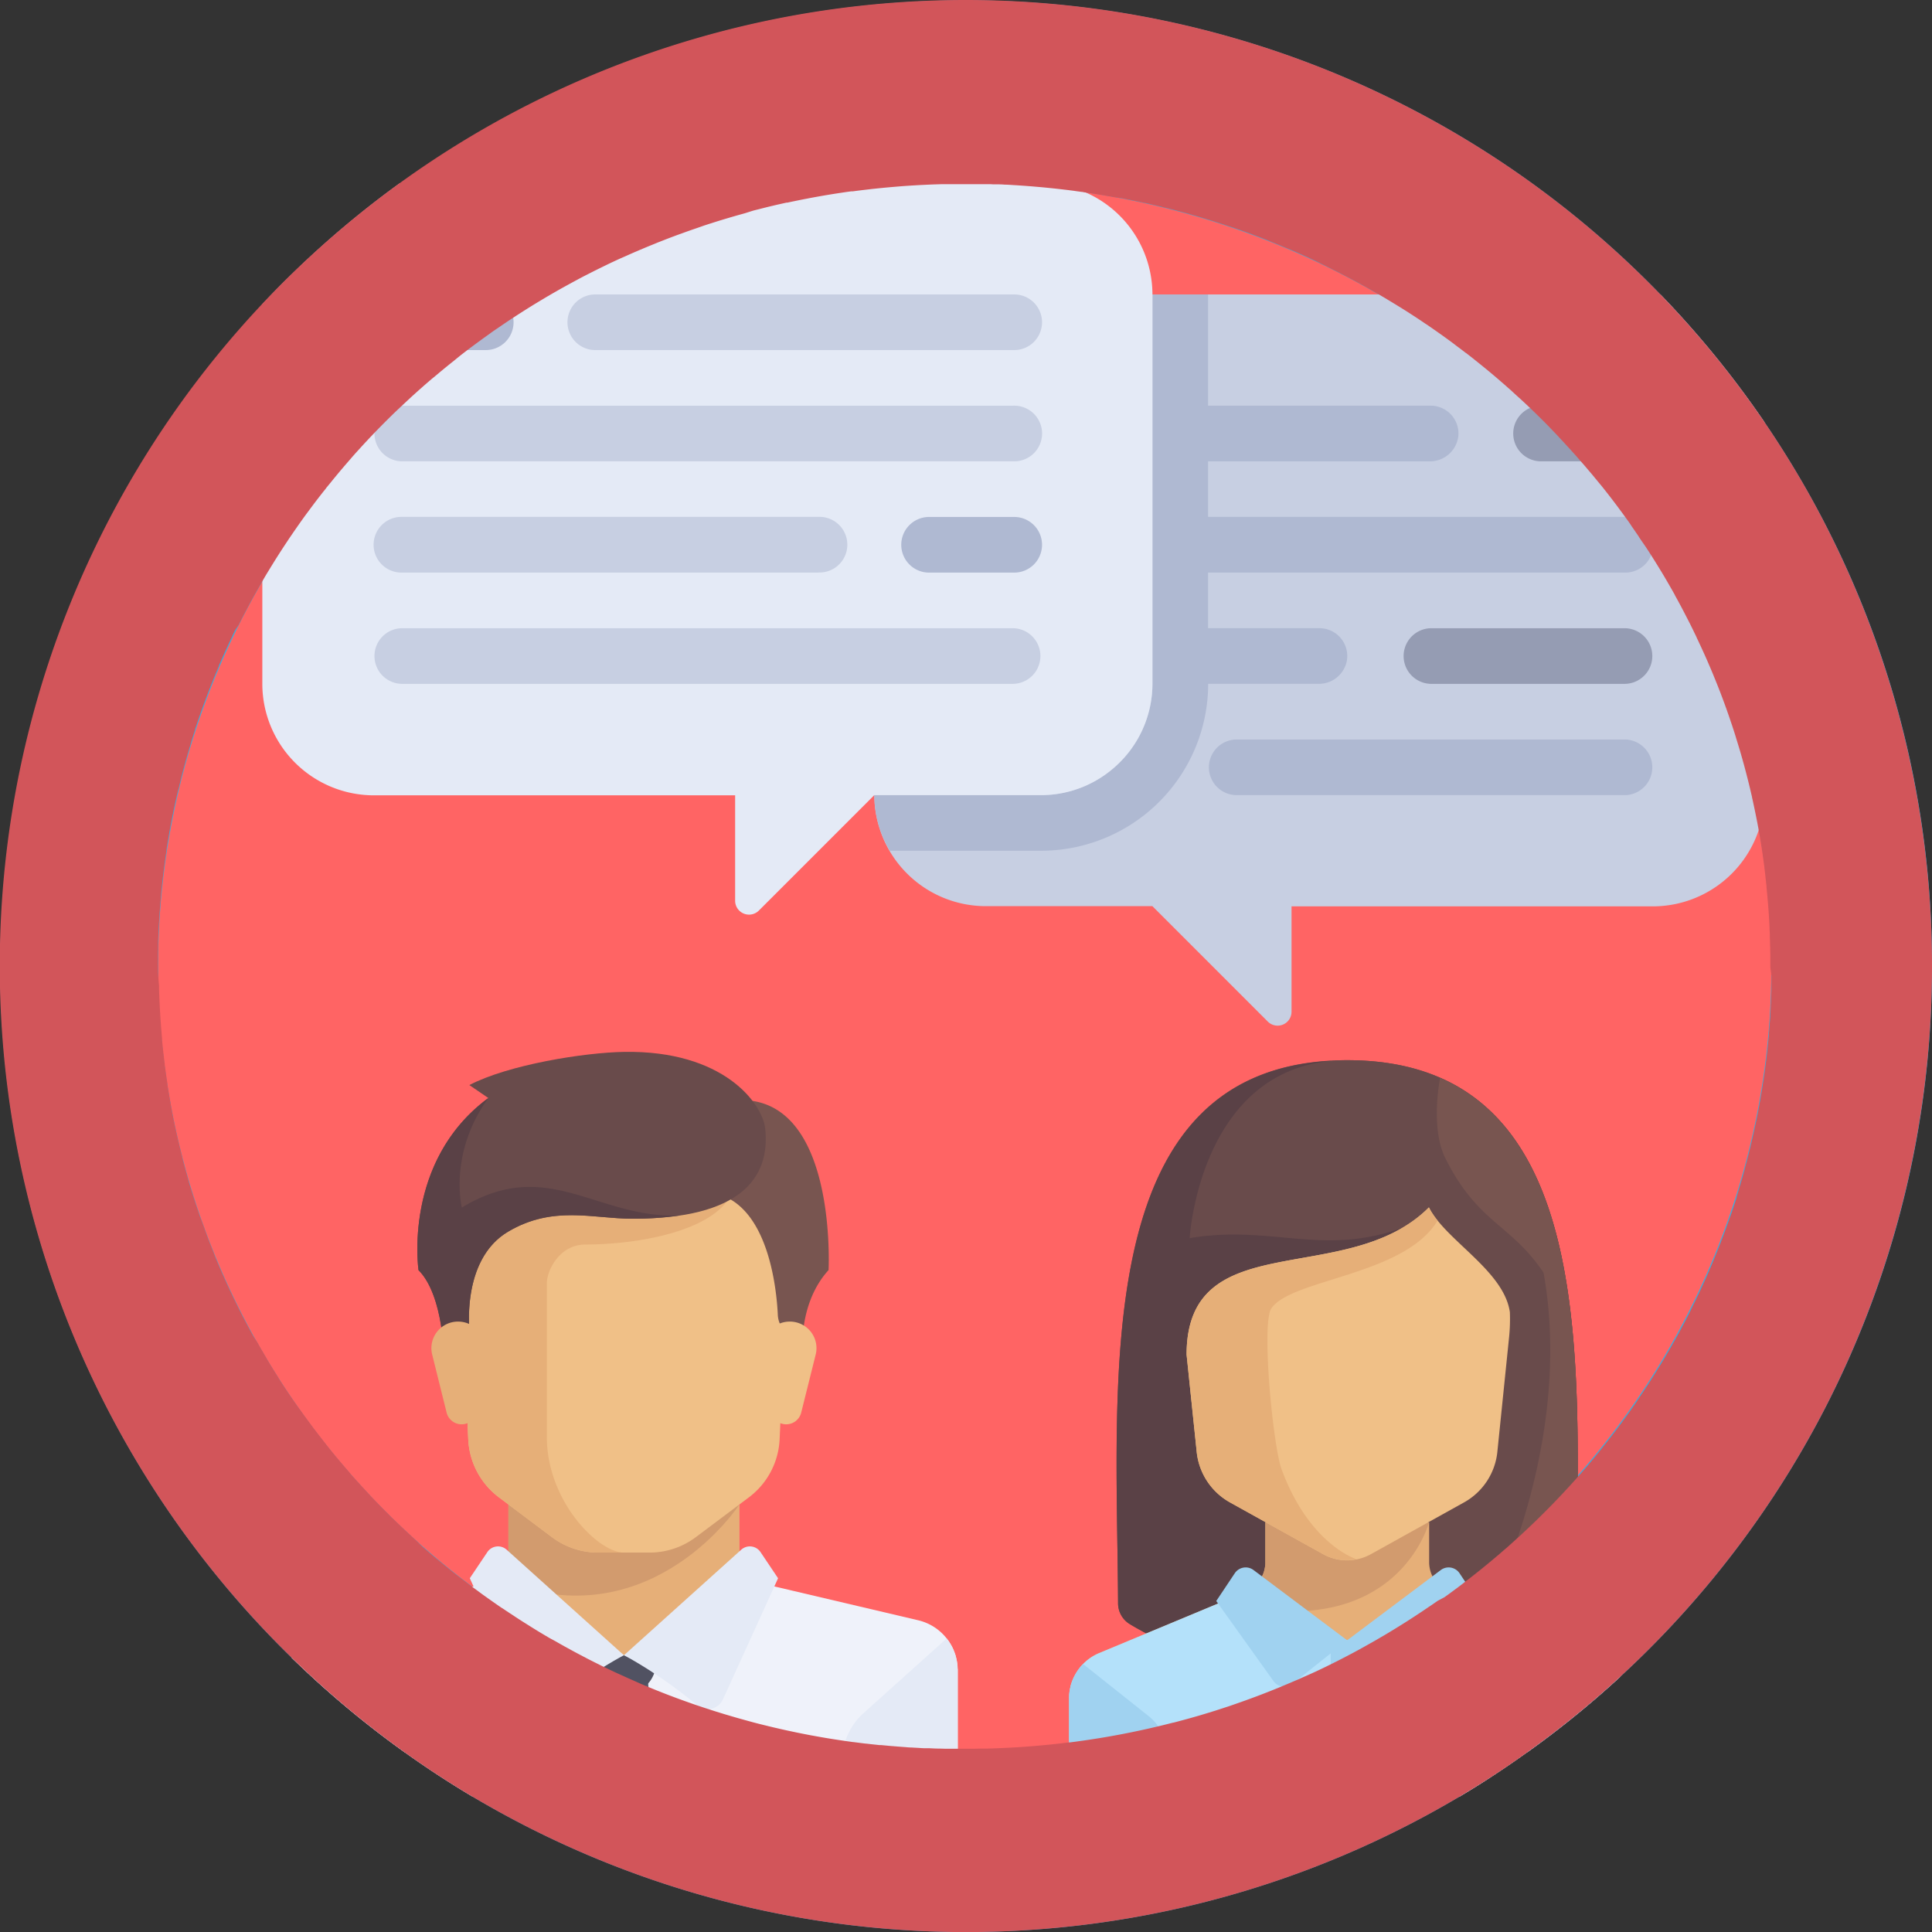 <svg id="Layer_1" data-name="Layer 1" xmlns="http://www.w3.org/2000/svg" viewBox="0 0 770 770"><rect x="0" y="0" width="770" height="770" fill="#333333" stroke="none"/><defs><style>.cls-1{fill:#3aaedf;}.cls-2{fill:#ff6464;}.cls-3{fill:#c7cfe2;}.cls-4{fill:#afb9d2;}.cls-5{fill:#959cb3;}.cls-6{fill:#e4eaf6;}.cls-7{fill:#e6af78;}.cls-8{fill:#eff2fa;}.cls-9{fill:#d29b6e;}.cls-10{fill:#f0c087;}.cls-11{fill:#5b5d6e;}.cls-12{fill:#515262;}.cls-13{fill:#785550;}.cls-14{fill:#694b4b;}.cls-15{fill:#5a4146;}.cls-16{fill:#b4e1fa;}.cls-17{fill:#a0d2f0;}.cls-18{fill:#d2555a;}</style></defs><title>chatting</title><path class="cls-1" d="M770,385a383.27,383.27,0,0,1-42.83,176.64Q720.78,574,713.5,585.88a387,387,0,0,1-67.73,82.36h0s0,0,0,0a383.34,383.34,0,0,1-37.08,30.13q-7.19,5.16-14.63,10Q588,712.29,581.73,716a385.38,385.38,0,0,1-393.47,0q-13.78-8.2-26.8-17.51c-1.63-1.16-3.24-2.33-4.85-3.52a387.32,387.32,0,0,1-40.35-34.28h0A385,385,0,1,1,703.21,168.22q9.86,14.45,18.41,29.8A383.23,383.23,0,0,1,770,385Z"/><ellipse class="cls-2" cx="384.5" cy="385.2" rx="321.5" ry="312.08"/><path class="cls-3" d="M703.21,168.22V316.89a44,44,0,0,1-2.14,13.58h0a44.54,44.54,0,0,1-42.21,30.76H514.74v42a5.54,5.54,0,0,1-9.46,3.92l-46-46H392.79a44.48,44.48,0,0,1-44.23-41.34c0-.5-.06-1-.08-1.5s0-1,0-1.5V161.69a44.45,44.45,0,0,1,44.34-44.35H658.86c1,0,2,0,3,.1A387.64,387.64,0,0,1,703.21,168.22Z"/><path class="cls-4" d="M647.4,206H481.48V183.86H569.8a11.34,11.34,0,0,0,11.44-10.35,11.09,11.09,0,0,0-11.06-11.83H481.48V117.34H459.31V272.55A44.47,44.47,0,0,1,415,316.89H348.45a43.73,43.73,0,0,0,6.2,22.17H415a66.59,66.59,0,0,0,66.52-66.52h44a11.31,11.31,0,0,0,11.31-9.44,11.09,11.09,0,0,0-11-12.73H481.48V228.21H647.78a11.09,11.09,0,0,0,11.06-11.83A11.34,11.34,0,0,0,647.4,206Z"/><path class="cls-5" d="M647.77,183.86H614.52a11.09,11.09,0,1,1,0-22.17h33.26a11.09,11.09,0,0,1,0,22.17Z"/><path class="cls-5" d="M647.77,272.55h-77.6a11.09,11.09,0,0,1,0-22.17h77.6a11.09,11.09,0,0,1,0,22.17Z"/><path class="cls-4" d="M647.77,316.9H492.57a11.09,11.09,0,0,1,0-22.17H647.77a11.09,11.09,0,0,1,0,22.17Z"/><path class="cls-6" d="M459.31,117.34V272.55A44.31,44.31,0,0,1,443.95,306a44.94,44.94,0,0,1-6,4.4A44,44,0,0,1,415,316.9H348.45l-46,46a5.54,5.54,0,0,1-9.46-3.92v-42H148.9a44.48,44.48,0,0,1-44.35-44.34V121.24A386.68,386.68,0,0,1,159.39,73H415a44,44,0,0,1,17.32,3.54,0,0,0,0,0,0,0h0A44.5,44.5,0,0,1,459.31,117.34Z"/><path class="cls-4" d="M193.24,139.52H160a11.09,11.09,0,1,1,0-22.17h33.26a11.09,11.09,0,1,1,0,22.17Z"/><path class="cls-3" d="M403.88,139.52H237.59a11.09,11.09,0,1,1,0-22.17H403.88a11.09,11.09,0,1,1,0,22.17Z"/><path class="cls-3" d="M403.88,183.86H160a11.09,11.09,0,0,1,0-22.17h243.9a11.09,11.09,0,1,1,0,22.17Z"/><path class="cls-4" d="M403.88,228.21H370.62a11.09,11.09,0,1,1,0-22.17h33.26a11.09,11.09,0,1,1,0,22.17Z"/><path class="cls-3" d="M326.28,228.21H160A11.09,11.09,0,0,1,160,206H326.28a11.09,11.09,0,1,1,0,22.17Z"/><path class="cls-3" d="M403.88,272.55H160a11.09,11.09,0,0,1,0-22.17h243.9a11.09,11.09,0,0,1,0,22.17Z"/><polygon class="cls-7" points="294.72 629.02 294.72 593.2 202.62 593.2 202.62 629.02 248.67 669.95 294.72 629.02"/><path class="cls-8" d="M381.71,665.69v40.08A10.23,10.23,0,0,1,371.47,716H188.26q-13.78-8.2-26.8-17.51c-1.63-1.16-3.24-2.33-4.85-3.52a387.32,387.32,0,0,1-40.35-34.28h0a18.43,18.43,0,0,1,.54-1.79c.18-.5.37-1,.59-1.47a.51.51,0,0,1,.06-.13,17.24,17.24,0,0,1,1.16-2.21c.21-.36.44-.71.68-1.06s.49-.68.75-1a20.39,20.39,0,0,1,11.38-7.24l56.82-13.37h0l.5-.12h0l6-1.41a10.2,10.2,0,0,0,4.66-2.52l3.23,2.06,2,1.28,3.47,2.21,40.56,25.81,33.5-19.54h0L300,629.8a9.76,9.76,0,0,0,2.65,1.07l6,1.41h0l57.34,13.49A20.36,20.36,0,0,1,377.3,653a20,20,0,0,1,1.86,2.8,12.46,12.46,0,0,1,.62,1.21l.12.27c.15.32.28.65.41,1s.23.6.34.91l.06.19c.09.28.18.56.25.85a.57.57,0,0,1,0,.12c.09.33.17.67.24,1s.12.57.17.86v0a5.42,5.42,0,0,1,.09.56,3.85,3.85,0,0,1,.06.49,3.74,3.74,0,0,1,0,.47c0,.14,0,.29,0,.44a4.6,4.6,0,0,1,0,.53C381.7,665,381.71,665.36,381.71,665.69Z"/><path class="cls-9" d="M202.62,593.2V631c58,20.9,92.1-31.41,92.1-31.41V593.2Z"/><path class="cls-10" d="M182.16,475.51l4.46,98.09a30.7,30.7,0,0,0,12.25,23.17L220,612.64a30.7,30.7,0,0,0,18.42,6.14h20.47a30.7,30.7,0,0,0,18.42-6.14l21.16-15.87a30.7,30.7,0,0,0,12.25-23.17l4.46-98.09h-133Z"/><path class="cls-7" d="M233.32,496c20.47,0,51.17-5.12,58.45-20.47H182.16l4.46,98.09a30.7,30.7,0,0,0,12.25,23.17L220,612.64a30.7,30.7,0,0,0,18.42,6.14h10.23c-10.23,0-30.7-20.47-30.7-46.05v-61.4C218,506.21,223.09,496,233.32,496Z"/><path class="cls-6" d="M344.14,682.79,377.3,653a20.44,20.44,0,0,1,4.41,12.68v40.07A10.23,10.23,0,0,1,371.47,716H335.66V701.83A25.58,25.58,0,0,1,344.14,682.79Z"/><path class="cls-6" d="M161.46,698.49c-1.63-1.16-3.24-2.33-4.85-3.52a387.32,387.32,0,0,1-40.35-34.28h0a18.43,18.43,0,0,1,.54-1.79c.18-.5.37-1,.59-1.47a.51.51,0,0,1,.06-.13,20.21,20.21,0,0,1,1.16-2.21A19.53,19.53,0,0,1,120,653l33.16,29.78A25.54,25.54,0,0,1,161.46,698.49Z"/><polygon class="cls-11" points="261.46 716 235.88 716 239.08 669.95 258.27 669.95 261.46 716"/><path class="cls-12" d="M261.46,659.71H235.88v3a12.39,12.39,0,0,0,12.39,12.39h.79a12.39,12.39,0,0,0,12.39-12.39v-3Z"/><path class="cls-6" d="M201.9,617.62l46.77,42.09s-13.1,6.61-29.26,19.94a6.57,6.57,0,0,1-10.17-2.3l-22-48.34,7-10.43A5.12,5.12,0,0,1,201.9,617.62Z"/><path class="cls-6" d="M295.44,617.62l-46.77,42.09s13.1,6.61,29.26,19.94a6.57,6.57,0,0,0,10.17-2.3l22-48.34-7-10.43A5.12,5.12,0,0,0,295.44,617.62Z"/><path class="cls-13" d="M279.69,441.62l4.8,33.9c21.9,4.38,25.05,38.74,25.51,48.56a10.1,10.1,0,0,0,1.62,5L320,542s-2.86-21.43,10.23-35.82C330.2,506.21,334.7,421.15,279.69,441.62Z"/><path class="cls-10" d="M325.1,539.84,319.32,563a6.15,6.15,0,0,1-6,4.66h0a6.15,6.15,0,0,1-6.1-5.39l-3-23.64a10.59,10.59,0,0,1,10.51-11.91h0A10.59,10.59,0,0,1,325.1,539.84Z"/><path class="cls-14" d="M187.06,432.45l7.57,5.17c-34.22,25.26-27.82,68.6-27.82,68.6C177,516.45,177,542,177,542l10.23-10.23s-3.95-29.56,15.35-40.93c17.91-10.55,33.58-5.12,49.57-5.12C295,485.75,307,469.6,305,449.93c-1.08-10.18-16.64-31.37-56.28-30.7C232.67,419.5,202.62,424.35,187.06,432.45Z"/><path class="cls-15" d="M184.07,481.27s-5.44-21.43,10.55-43.65c-34.22,25.26-27.82,68.6-27.82,68.6C177,516.45,177,542,177,542l10.23-10.23s-3.95-29.56,15.35-40.93c17.91-10.55,33.58-5.12,49.57-5.12a125.68,125.68,0,0,0,18.45-1.27C237.64,485.59,218.18,460.59,184.07,481.27Z"/><path class="cls-7" d="M172.24,539.84,178,563a6.15,6.15,0,0,0,6,4.66h0a6.15,6.15,0,0,0,6.1-5.39l3-23.64a10.59,10.59,0,0,0-10.51-11.91h0A10.59,10.59,0,0,0,172.24,539.84Z"/><path class="cls-6" d="M310.07,705.76H284.49A10.23,10.23,0,0,0,274.26,716h46.05A10.23,10.23,0,0,0,310.07,705.76Z"/><path class="cls-14" d="M536.91,422.54c-103.22,0-91.78,125.52-91.3,216.49a9.71,9.71,0,0,0,4.76,8.31c11.44,6.9,42.85,23,86.54,23s75.11-16.12,86.54-23a9.71,9.71,0,0,0,4.76-8.31C628.69,548.07,640.13,422.54,536.91,422.54Z"/><path class="cls-15" d="M530.26,422.8c-96,5.38-85.11,127.29-84.65,216.23a9.71,9.71,0,0,0,4.76,8.31c11.44,6.9,42.85,23,86.54,23L563,487.75Z"/><path class="cls-14" d="M536.91,422.54c-58.69,0-62.77,70.92-62.77,70.92C508,487.75,528.76,502,563,487.75l-26.09,182.6c43.7,0,75.11-16.12,86.54-23a9.71,9.71,0,0,0,4.76-8.31C628.69,548.07,640.13,422.54,536.91,422.54Z"/><path class="cls-13" d="M628.22,639c.4-78.16,8.84-181.77-54.26-209.4-1.1,5.72-3.09,21.68,2.09,32,13,26.09,26.09,26.09,39.13,45.65,13,71.73-24.92,147.87-37.53,158.24h0a164,164,0,0,0,45.82-18.22A9.71,9.71,0,0,0,628.22,639Z"/><path class="cls-7" d="M645.76,668.24c-.06-.13-.12-.26-.19-.39a19.55,19.55,0,0,0-9.83-9L617,651h0l-23.57-9.81-5-2.09-8.9-3.71-1.74-.73h0l-.17-.07a13.07,13.07,0,0,1-6.69-6.3,12.88,12.88,0,0,1-1.34-5.74V606.77H504.31v15.76c0,.33,0,.66,0,1v0c0,.31-.06.62-.11.93a14.48,14.48,0,0,1-.42,1.87c-.09.31-.2.61-.31.9s-.29.7-.46,1a5.12,5.12,0,0,1-.27.52l-.29.5a10,10,0,0,1-.64,1c-.17.23-.35.46-.54.68a6,6,0,0,1-.59.65c-.13.14-.26.28-.4.41a5.34,5.34,0,0,1-.44.39c-.13.12-.27.23-.4.33a4.3,4.3,0,0,1-.49.38,2,2,0,0,1-.26.18,1.45,1.45,0,0,1-.26.17l-.5.32c-.23.14-.47.27-.72.4s-.59.29-.89.41l-1.93.8-7.15,3h0l-1.74.73L456.88,651h0l-18.78,7.82a19.24,19.24,0,0,0-8.79,7.33c-.26.39-.5.79-.73,1.2l-.26.48-.39.76c-.1.22-.2.44-.29.66a3.05,3.05,0,0,0-.13.32,16.49,16.49,0,0,0-.9,2.76l0,.1a0,0,0,0,1,0,0c0,.11,0,.23-.07.35a2,2,0,0,0-.05.24c-.07.3-.12.61-.17.91a16.81,16.81,0,0,0-.18,1.74c0,.11,0,.22,0,.33,0,.28,0,.56,0,.85V703a13,13,0,0,0,13.05,13H581.73Q588,712.3,594,708.36q7.44-4.82,14.63-10a383.35,383.35,0,0,0,37.08-30.13Z"/><path class="cls-16" d="M645.76,668.24h0c-.06-.13-.13-.26-.2-.39a19.55,19.55,0,0,0-9.83-9L617,651h0l-23.57-9.81-5-2.09-8.9-3.71-7,3h0l-33.06,14.27-2.53,1.09L509.8,642h0l-15.42-6.66-7.15,3h0l-1.74.73L456.88,651h0l-18.78,7.82a19.24,19.24,0,0,0-8.79,7.33c-.26.39-.5.79-.73,1.2l-.26.48-.39.76c-.1.22-.2.44-.29.66a3.05,3.05,0,0,0-.13.32,16.49,16.49,0,0,0-.9,2.76l0,.1a0,0,0,0,1,0,0c0,.11,0,.23-.07.35a2,2,0,0,0-.05.24c-.07.3-.12.61-.17.91a16.81,16.81,0,0,0-.18,1.74c0,.11,0,.22,0,.33,0,.28,0,.56,0,.85V703a13,13,0,0,0,13.05,13H581.73Q588,712.3,594,708.36q7.44-4.82,14.63-10a383.35,383.35,0,0,0,37.08-30.13Z"/><path class="cls-9" d="M569.52,606.77H504.31v15.76a13,13,0,0,1-8,12l-9.09,3.79C556.74,656.09,569.52,606.77,569.52,606.77Z"/><path class="cls-17" d="M457.84,684l-26.18-20.82a19.52,19.52,0,0,0-5.61,13.65V703a13,13,0,0,0,13,13h26.09V699.32A19.57,19.57,0,0,0,457.84,684Z"/><path class="cls-17" d="M642.25,663.3a19.72,19.72,0,0,1,3.5,5,383.34,383.34,0,0,1-37.08,30.13A19.54,19.54,0,0,1,616,684Z"/><path class="cls-17" d="M537.89,703h-2a5.54,5.54,0,0,1-5.54-5.54V653.75h13v43.66A5.54,5.54,0,0,1,537.89,703Z"/><path class="cls-17" d="M536.91,653.74l-37.32-28a5.22,5.22,0,0,0-7.47,1.28l-7.38,11.06,22.88,32a5.22,5.22,0,0,0,7.5,1Z"/><path class="cls-17" d="M536.91,653.74l37.32-28a5.22,5.22,0,0,1,7.47,1.28l7.38,11.06-22.88,32a5.22,5.22,0,0,1-7.5,1Z"/><path class="cls-10" d="M569.52,481.23c-32.61,32.61-96.6,6.52-96.6,58.69l4,38.43a26.09,26.09,0,0,0,13.31,20.44l37.13,20.63a19.56,19.56,0,0,0,19,0l37.13-20.63a26.09,26.09,0,0,0,13.31-20.44l4.67-45.64a72,72,0,0,0,.29-9.76C599.38,506.35,576,494.27,569.52,481.23Z"/><path class="cls-7" d="M472.92,539.92l4,38.43a26.09,26.09,0,0,0,13.31,20.44l37.13,20.63a19.48,19.48,0,0,0,13.28,2h0s-18.72-5.67-29.86-35.83c-3.41-9.24-8.15-58.15-4.08-64.13,8.06-11.82,53-13,66.26-35q-1-1.22-1.81-2.45l-.14-.2a25.16,25.16,0,0,1-1.54-2.61C536.91,513.84,472.92,487.75,472.92,539.92Z"/><path class="cls-17" d="M594,708.36Q588,712.29,581.73,716H556.48v-2A11.08,11.08,0,0,1,567.56,703h17A11.09,11.09,0,0,1,594,708.36Z"/><path class="cls-18" d="M721.62,198q-8.54-15.34-18.41-29.8A385.33,385.33,0,0,0,385,0,384.93,384.93,0,0,0,116.26,660.68h0A387.32,387.32,0,0,0,156.61,695c1.61,1.19,3.22,2.36,4.85,3.52q13,9.3,26.8,17.51a385.38,385.38,0,0,0,393.47,0q6.24-3.7,12.31-7.64,7.44-4.82,14.63-10a383.34,383.34,0,0,0,37.08-30.13s0,0,0,0h0a387,387,0,0,0,67.73-82.36q7.26-11.84,13.67-24.24A385.59,385.59,0,0,0,721.62,198ZM706,389.23c0,.84,0,1.67,0,2.51,0,.14,0,.28,0,.42v.1c0,.61,0,1.2,0,1.81,0,1.06-.06,2.12-.11,3.19-.05,1.28-.1,2.55-.17,3.83,0,.1,0,.21,0,.32-.05,1.08-.12,2.15-.19,3.23,0,.38,0,.75-.07,1.14h0s0,.11,0,.16c-.07,1.09-.15,2.17-.24,3.26s-.16,2-.25,3l0,.36c0,.51-.09,1-.14,1.51q-.14,1.53-.3,3.06c-.12,1.15-.24,2.29-.38,3.44l-.06.49c-.13,1.17-.28,2.35-.43,3.52,0,.19-.05.39-.08.59-.16,1.23-.33,2.47-.51,3.7-.13.91-.26,1.82-.41,2.73l-.27,1.74q-.24,1.54-.51,3.09-.6,3.55-1.29,7.08c-.11.6-.23,1.19-.35,1.79l-.45,2.17c-.16.76-.32,1.52-.49,2.28-.13.6-.25,1.2-.39,1.79s-.27,1.2-.41,1.79c-.06.28-.12.56-.19.84-.27,1.19-.55,2.38-.85,3.57-.11.45-.21.9-.33,1.35s-.22.89-.34,1.34a1.21,1.21,0,0,1-.05.18q-.23.93-.48,1.86c-.06.21-.11.43-.17.64-.16.61-.32,1.22-.49,1.83-.07.27-.15.55-.22.83a.93.93,0,0,1,0,.13c-.25.91-.5,1.81-.76,2.72-.35,1.24-.71,2.48-1.09,3.72-.06.22-.12.43-.19.64-.34,1.13-.68,2.26-1,3.38l-.08.26-.06.19,0,.1-.07.22a.49.49,0,0,1,0,.11c-.23.76-.48,1.52-.73,2.27-.63,2-1.29,3.9-2,5.84-.42,1.19-.85,2.39-1.28,3.58s-.88,2.4-1.33,3.59-.79,2.1-1.2,3.14q-.78,2-1.59,4c-.33.83-.67,1.66-1,2.48l-.72,1.72-.72,1.68c-.42,1-.86,2-1.3,3q-.22.54-.48,1.08-.91,2-1.86,4.08c-.36.78-.72,1.57-1.11,2.35,0,0,0,0,0,0l-.12.25c-.11.24-.22.47-.34.71-.21.44-.42.87-.62,1.3-.41.84-.82,1.67-1.24,2.51l-1,2.08-.87,1.7s-.05.11-.08.16c-.44.86-.89,1.71-1.34,2.57q-1.81,3.44-3.72,6.84c-.59,1-1.18,2.1-1.79,3.14q-1.89,3.29-3.87,6.53c-.62,1-1.25,2-1.89,3.07-.52.84-1.05,1.67-1.58,2.5s-1.07,1.66-1.61,2.49l-1.17,1.79c-.58.87-1.16,1.74-1.75,2.61l-2,3c-.56.81-1.13,1.62-1.7,2.42q-3.48,4.93-7.16,9.72l-.43.56q-1.33,1.74-2.7,3.45-1.58,2-3.2,4c-.63.78-1.27,1.56-1.92,2.33-.37.45-.74.9-1.12,1.34-.82,1-1.64,1.93-2.47,2.88l-1.92,2.19h0l-1,1.15c-.9,1-1.81,2-2.71,3l-.28.3c-.49.53-1,1.07-1.48,1.6l-1.49,1.59-1.51,1.59c-.5.53-1,1.05-1.51,1.57-.12.14-.26.27-.39.41l-2.28,2.32-1,1-1.33,1.32c-.44.44-.88.88-1.33,1.31l-.65.64q-2.73,2.64-5.52,5.23l-.72.66-.48.44-.24.22-.26.23c-.69.65-1.4,1.28-2.11,1.91-1.09,1-2.18,2-3.29,2.91l-.11.1-.33.28-1.51,1.31-1.52,1.29q-1.71,1.45-3.45,2.88c-1.09.9-2.19,1.79-3.29,2.68l-.19.15-3.53,2.78-1.53,1.17q-1,.8-2,1.56c-1.14.87-2.29,1.72-3.45,2.57l-.16.12-.13.09-.25.19h0c-.64.48-1.29.94-1.93,1.4l-.57.41L573,638l-.5.35h0a0,0,0,0,0,0,0c-1,.69-1.95,1.37-2.94,2l-.86.59-.15.1c-1.09.75-2.19,1.48-3.3,2.21-.87.58-1.75,1.15-2.63,1.72s-1.76,1.14-2.65,1.7-1.77,1.11-2.66,1.66c-1.82,1.14-3.66,2.25-5.51,3.35l-2.59,1.51c-.91.54-1.82,1.06-2.74,1.57l-2.8,1.57-.23.13-1.8,1-.78.42c-.78.43-1.57.85-2.36,1.27l-.48.25-2.85,1.49-2.6,1.33-2.18,1.09-.43.21c-1.72.86-3.46,1.69-5.2,2.51l-2.2,1-.17.08-.62.28-2.27,1-.63.28-.28.13c-.29.12-.57.25-.86.39h0l-.37.16-.23.1h0l-2.36,1-2.36,1c-.48.21-1,.41-1.45.6h0a1.58,1.58,0,0,1-.27.12l-.28.12-1.56.64,0,0-2.74,1.1-2.71,1.06c-.95.37-1.89.73-2.84,1.08s-1.67.63-2.51.93c-2.33.86-4.67,1.68-7,2.48q-1.14.41-2.31.78l-.28.09-2.08.68-.79.26-.4.12q-.75.26-1.5.48l-1.9.59-2.95.89q-1.48.45-3,.87c-1,.29-2,.57-3,.84l-3,.81c-.72.2-1.44.38-2.16.57l-.16,0-.5.13-.69.17c-.87.23-1.73.44-2.6.65q-.3.09-.6.15c-.46.11-.91.23-1.37.33l-1.38.33q-3.18.75-6.37,1.43l-3.21.67-2.62.52c-.36.08-.72.15-1.09.21-.91.18-1.81.35-2.72.51l-3.24.58c-1.08.18-2.16.37-3.25.54l-2.37.37-.37.06-1.64.25-2,.29-.8.11-2,.28-2.26.29-.33,0-.66.09-4,.46c-1.12.13-2.25.25-3.38.36l-2,.19-2.78.25c-1.23.11-2.47.21-3.7.3q-4.47.35-9,.55l-3.71.16-3.43.11-1.51,0q-1.66,0-3.33.06c-1.39,0-2.77,0-4.16,0l-2.79,0h-.51l-2.37,0-2.09,0h-.07l-2-.06h-.4c-1.26,0-2.53-.08-3.79-.14H370c-.33,0-.64,0-1,0l-.28,0c-.92,0-1.83-.08-2.74-.14l-1.51-.08-1.29-.08h-.24c-.71,0-1.41-.09-2.11-.15l-1-.07q-2.09-.15-4.14-.33h-.08c-.67-.05-1.33-.11-2-.18l-2.47-.23-.31,0-.38,0-1-.11c-1.36-.14-2.73-.29-4.09-.46h-.2c-1.14-.13-2.26-.27-3.4-.42l-.49-.06-1.07-.14-.16,0-3.14-.44-.32-.05-2.35-.35-2.35-.36q-2.34-.37-4.68-.78l-2.07-.37-2.15-.39-2.17-.42-2.65-.53-.93-.19-.28-.06-2.46-.52-.62-.13-1.31-.29c-.9-.2-1.8-.4-2.7-.62-.45-.09-.89-.2-1.33-.3l-.54-.13-3.67-.89c-1.38-.34-2.75-.69-4.12-1.05l-3.63-1-.27-.08c-.9-.24-1.8-.49-2.69-.75l-1.65-.48-3.09-.91-3.76-1.16-1.81-.58-.38-.13-.61-.22h-.07l-.88-.28-.25-.08c-1-.33-2-.67-3-1h0l-.44-.15c-1.24-.42-2.47-.85-3.7-1.29s-2.46-.88-3.69-1.33l-3.54-1.33-.26-.1c-1.17-.45-2.33-.9-3.5-1.37-.89-.35-1.77-.7-2.66-1.07l-1.83-.75,0,0-1.12-.46-1.25-.53-.77-.33-.17-.07-2.22-1-.16-.07-.55-.24h0l-2.14-.95h0l-.5-.23-4-1.81-1.11-.52,0,0h0l-2.8-1.33-1-.48c-.69-.33-1.37-.67-2-1l-1.34-.66-1.35-.68-1.12-.57-.59-.3-2.92-1.53c-1.14-.6-2.27-1.2-3.4-1.82l-3.12-1.71-.26-.15q-1.36-.75-2.7-1.53l-.51-.29L219,652.83l-.36-.21-1.57-.93c-.84-.49-1.67-1-2.51-1.5l-.11-.07c-1-.61-2-1.23-3-1.86l-1.59-1c-1.39-.86-2.76-1.74-4.13-2.64-.74-.48-1.48-1-2.22-1.46-1-.65-2-1.33-3-2h0c-.13-.08-.25-.17-.37-.26l-.08,0-.46-.32c-.88-.59-1.74-1.2-2.6-1.8s-1.95-1.36-2.92-2.06l-.43-.31q-1.44-1-2.85-2.07l-1.69-1.24a0,0,0,0,1,0,0l-.85-.64h0l-.38-.29-.25-.19c-.82-.61-1.63-1.23-2.44-1.85l-.16-.12-.66-.51c-.45-.34-.89-.69-1.32-1l-1.32-1c-.9-.71-1.81-1.43-2.7-2.15l-.66-.54c-.79-.64-1.59-1.29-2.37-1.94l-.17-.14s0,0,0,0c-.82-.68-1.64-1.36-2.45-2l-.41-.34-.14-.12-2.15-1.85c-.78-.67-1.55-1.34-2.31-2L165.91,614l-.72-.66-2-1.86c-.78-.71-1.55-1.43-2.31-2.15l-1.63-1.54-2.44-2.35c-.54-.52-1.07-1-1.6-1.58s-1.18-1.16-1.77-1.76h0l-1.62-1.64c-.8-.81-1.59-1.62-2.38-2.45l-1.1-1.15q-2-2.14-4-4.33c-.67-.72-1.33-1.46-2-2.19s-1.32-1.47-2-2.21q-.44-.48-.84-1l-.84-1c-1.39-1.6-2.76-3.2-4.11-4.83q-.87-1-1.71-2.07a2.07,2.07,0,0,1-.14-.17c-.37-.43-.73-.88-1.08-1.32-.8-1-1.59-2-2.37-3s-1.56-2-2.33-3-1.49-1.93-2.22-2.91l-1.89-2.54c-.56-.76-1.11-1.52-1.66-2.29-.16-.22-.32-.43-.47-.65-.66-.91-1.31-1.82-2-2.74l-1.73-2.49-1.39-2c-.57-.85-1.15-1.7-1.71-2.56s-1.07-1.62-1.6-2.44l0,0-.26-.4-.88-1.37-.13-.21s0,0,0,0l0-.07c-.58-.91-1.15-1.82-1.72-2.73s-1.16-1.87-1.73-2.81c-.42-.69-.84-1.38-1.25-2.07l-.06-.1,0-.07c-.39-.64-.77-1.28-1.14-1.93s-.87-1.47-1.29-2.21-.92-1.61-1.38-2.41L101,532.58c-.44-.79-.87-1.58-1.3-2.37-.57-1.06-1.14-2.12-1.7-3.18q-1.67-3.15-3.24-6.34c-.54-1.09-1.07-2.17-1.6-3.27-.37-.77-.74-1.53-1.1-2.31-.11-.22-.21-.45-.32-.67-.57-1.21-1.12-2.42-1.68-3.63l-1.47-3.3c-.44-1-.88-2-1.3-3-.31-.71-.61-1.43-.91-2.15,0-.06,0-.11-.07-.17-.35-.84-.7-1.68-1-2.52l0-.08c-.43-1-.85-2.1-1.26-3.16l-.3-.75c-.41-1-.82-2.11-1.21-3.17s-.71-1.86-1-2.8l-.13-.37c0-.1-.08-.19-.11-.29s-.08-.19-.11-.29c-.33-.89-.64-1.79-1-2.69L79.78,485c-.18-.53-.37-1.06-.54-1.59-.05-.14-.1-.27-.14-.41-.25-.71-.49-1.43-.72-2.15-.13-.38-.26-.76-.38-1.14-.29-.86-.56-1.72-.84-2.59l-.18-.58c-.07-.21-.13-.42-.2-.63L76,473.43c-.21-.68-.41-1.36-.62-2L75,469.93c-.34-1.18-.67-2.35-1-3.53,0-.06,0-.12-.05-.18-.28-1-.55-2-.82-3l-.51-2c0-.06,0-.13,0-.19-.3-1.17-.6-2.34-.88-3.52s-.62-2.53-.9-3.8c-.09-.38-.18-.75-.26-1.13-.16-.67-.3-1.34-.45-2s-.29-1.35-.44-2c-.19-.9-.38-1.8-.56-2.71s-.37-1.84-.55-2.75l0-.17c-.05-.27-.1-.55-.16-.82l-.48-2.61s0-.08,0-.12c-.15-.81-.29-1.63-.43-2.45s-.34-2-.49-2.93l-.3-1.83c0-.11,0-.23,0-.34s0-.23-.05-.34v0c-.12-.76-.23-1.52-.34-2.28-.15-1-.28-2-.41-3-.09-.63-.18-1.25-.26-1.89l0-.25q-.18-1.36-.33-2.73c-.2-1.6-.38-3.21-.54-4.82l-.21-2.12,0-.3,0-.29c-.06-.65-.12-1.32-.17-2-.09-.93-.16-1.86-.23-2.79s-.13-1.72-.19-2.59-.1-1.46-.15-2.2a2.43,2.43,0,0,1,0-.27c-.07-1.1-.14-2.21-.19-3.32s-.11-2.28-.15-3.42-.08-2-.11-3.05c0-.46,0-.91,0-1.37Q63,389,63,385.2c0-1.35,0-2.69,0-4,0-1,0-2.06.05-3.09,0-.23,0-.47,0-.71l0-1c0-.31,0-.63,0-1,0-.77.05-1.55.08-2.33.05-1.33.11-2.67.18-4,.06-1.11.12-2.21.19-3.31l.09-1.39c.07-1.09.15-2.17.24-3.25s.16-2,.25-3c0-.47.08-.94.13-1.41l0-.32c.09-1,.18-1.94.29-2.91l.06-.59q.33-3.12.73-6.23c.09-.72.18-1.44.28-2.16.13-1,.27-2,.41-3s.25-1.7.38-2.55l0-.2s0-.08,0-.12c.08-.55.17-1.1.26-1.65.18-1.15.37-2.29.57-3.43l.06-.37c.16-1,.34-2,.52-2.94q.73-4.05,1.58-8.06c.27-1.25.54-2.49.82-3.73s.63-2.76,1-4.14.65-2.67,1-4l0-.11c.2-.8.41-1.6.62-2.39l.2-.77c.17-.65.35-1.29.52-1.93.08-.26.15-.52.22-.78.21-.77.42-1.54.64-2.31.33-1.15.66-2.3,1-3.44s.69-2.29,1-3.43c.09-.28.17-.55.26-.81l.54-1.72c.19-.58.37-1.15.56-1.72a.73.73,0,0,1,0-.14l0-.09c.11-.36.23-.71.35-1,.27-.84.55-1.69.84-2.52l.06-.17c.21-.63.42-1.25.64-1.87.42-1.21.85-2.42,1.29-3.62.26-.72.52-1.43.79-2.14.34-.94.7-1.88,1.06-2.82.1-.26.19-.51.3-.77.4-1.06.82-2.13,1.24-3.18l.69-1.71q.88-2.18,1.79-4.33l.27-.63c.07-.15.13-.31.2-.46l0-.07,0-.1c.21-.48.41-1,.63-1.45s.42-1,.64-1.45c.5-1.15,1-2.31,1.55-3.45.08-.19.17-.39.26-.58s.27-.59.41-.88.35-.76.53-1.14l.11-.23c.28-.61.56-1.21.85-1.81l.2-.41c.07-.16.14-.31.22-.47a.35.35,0,0,0,0-.09l1.06-2.17L95.17,249c.37-.74.73-1.48,1.11-2.21s.75-1.46,1.13-2.19q1.14-2.17,2.31-4.35c.39-.72.78-1.44,1.18-2.16l1.2-2.15c.4-.72.81-1.43,1.22-2.14.2-.36.4-.71.61-1.06s.41-.72.62-1.07q1.14-2,2.31-3.9a.75.75,0,0,0,.07-.12l.05-.08,1.14-1.87,1.2-1.94q2.44-3.91,5-7.75l0,0c.47-.71.94-1.42,1.42-2.12l.88-1.29.11-.16c.08-.13.16-.24.25-.36q.77-1.12,1.56-2.25c.08-.13.17-.25.26-.38l.29-.41c1.06-1.49,2.12-3,3.2-4.45l1.34-1.8,1.34-1.8c.93-1.23,1.86-2.45,2.81-3.66l1.08-1.38,1-1.23,0,0,0-.05,0,0,.26-.33.82-1c.84-1,1.68-2.07,2.53-3.1s1.88-2.27,2.84-3.4c.67-.78,1.33-1.56,2-2.33s1.35-1.55,2-2.32l1.44-1.63,2-2.19c.69-.77,1.4-1.53,2.1-2.29.85-.91,1.7-1.81,2.56-2.71l.35-.37q2.73-2.85,5.54-5.64l.55-.55.37-.37,1.8-1.76c1-.95,2-1.89,3-2.83l2.13-2,.85-.78.21-.19c.58-.56,1.17-1.09,1.76-1.62q1.62-1.47,3.27-2.92c.82-.73,1.64-1.45,2.47-2.16s1.59-1.38,2.4-2c.6-.52,1.2-1,1.82-1.53l.4-.34q2.78-2.31,5.61-4.56l1.22-1q.61-.49,1.23-1c.9-.71,1.82-1.41,2.73-2.11l0,0c.94-.71,1.87-1.41,2.82-2.11l.66-.49c.41-.31.82-.62,1.24-.91l.29-.21c.64-.48,1.28-.94,1.92-1.4s1.28-.92,1.93-1.38l.16-.12c1.34-1,2.7-1.89,4.06-2.82l.77-.53c1.36-.93,2.74-1.85,4.12-2.76l2.42-1.58,2.43-1.55c1.8-1.14,3.62-2.27,5.44-3.37l2.78-1.67q2.08-1.23,4.18-2.43c1.26-.72,2.53-1.44,3.8-2.14l1.05-.58.35-.19,0,0,2.4-1.31h0l.24-.13.28-.15.46-.24q2-1.09,4.11-2.16l2.44-1.24.23-.12,0,0,2.49-1.23,2.62-1.28c1.75-.85,3.52-1.67,5.29-2.48l2.29-1c1.4-.63,2.8-1.25,4.21-1.85l.42-.18q2.12-.91,4.26-1.8l3-1.22c.66-.28,1.33-.54,2-.8,1.82-.72,3.65-1.43,5.49-2.11.91-.35,1.83-.68,2.74-1,2.1-.77,4.2-1.51,6.32-2.23l2.85-1c.89-.29,1.79-.59,2.7-.87l2.16-.69,2.83-.87,2.85-.85,2.85-.82,2.87-.8L300,84q1-.27,2-.51l2.91-.74q1.53-.39,3.09-.75c.9-.22,1.81-.43,2.72-.63l.92-.21,1.8-.4.18,0,.14,0h.05c.89-.2,1.78-.39,2.68-.57l2.72-.56,2-.39.6-.11c1.14-.23,2.29-.44,3.44-.65l.45-.08,1.17-.21,2-.35,2.93-.48q1.86-.3,3.72-.57c1.07-.17,2.14-.32,3.22-.46l.45-.06.27,0,.36,0c1.23-.17,2.47-.33,3.71-.48l3.9-.46,3.05-.32,2.35-.23,3-.27,2.62-.22c1.6-.13,3.2-.24,4.8-.34l1.83-.11c1-.06,1.92-.11,2.89-.15,1.34-.07,2.69-.13,4-.18l3.49-.11,1.78,0,3,0c1.38,0,2.77,0,4.16,0s2.62,0,3.92,0l1.82,0h.66l1.42,0,1.28,0c.75,0,1.51,0,2.26.07.32,0,.63,0,.94,0l.95,0q1.41,0,2.82.12c1.25,0,2.49.12,3.73.19,1.55.09,3.09.2,4.63.31l1,.08c.95.07,1.89.14,2.82.23l1.41.12c1.27.11,2.54.23,3.8.36l2.25.23,2.08.23,1.94.23c.87.1,1.75.2,2.62.32.68.08,1.37.17,2,.27s1.42.19,2.13.3c.42,0,.83.11,1.25.18h0q.52.06,1,.15h.1q1.56.23,3.12.48l1,.16,3,.5,1.67.29,2.34.42L447,79c1.28.24,2.56.49,3.83.76.45.08.91.18,1.37.28l1.58.33,2.4.52.14,0c1.05.23,2.11.47,3.15.72q1.08.24,2.16.51l.33.08.28.06c.7.17,1.39.33,2.08.51l.23.06.09,0c.72.17,1.43.35,2.14.54l1.4.36,1.39.37,1.22.32.65.18c.73.19,1.45.39,2.18.6l.26.07,1.11.31c1.35.38,2.69.78,4,1.18q1.09.31,2.19.66l2.18.67,4.27,1.37.2.07.43.14c1,.34,2.06.69,3.09,1l2.35.82.45.16c.43.14.85.3,1.28.45l2.41.86c.72.27,1.44.53,2.16.81l1.8.67c1.67.64,3.34,1.29,5,2q2.86,1.14,5.7,2.34l2.43,1c1,.41,1.92.82,2.87,1.25l.7.31.35.16c1.16.52,2.33,1,3.48,1.58l2,.94,2,1,.23.11c1.35.65,2.69,1.3,4,2l.27.13,2.29,1.15.41.21.13.07,1,.51c1.23.63,2.45,1.26,3.66,1.91s2.23,1.19,3.33,1.79c.71.38,1.42.77,2.12,1.17.91.49,1.81,1,2.71,1.52l.34.19.2.11c.58.33,1.16.66,1.73,1l.79.46h0l1.13.66c.92.53,1.83,1.08,2.73,1.63l.54.32,1.39.85.39.23,1.77,1.09,1,.61,1.93,1.21c.64.4,1.27.82,1.91,1.23,1.28.82,2.54,1.65,3.8,2.49.72.47,1.44,1,2.15,1.45l.34.22.47.32.51.35,1.87,1.29,3.24,2.28.75.54.36.26.14.1c.43.31.87.62,1.29.94.9.65,1.79,1.31,2.68,2s1.49,1.11,2.23,1.68,1.34,1,2,1.54l.07,0,.52.4.2.15.44.35c.72.55,1.44,1.12,2.15,1.69l0,0,0,0,.3.24.13.11,1.55,1.24,1.53,1.24q1.89,1.53,3.75,3.09l.21.18,2,1.7,1.43,1.24c.85.73,1.7,1.47,2.54,2.23.59.51,1.18,1,1.76,1.57,1,.92,2,1.84,3.05,2.77l2.26,2.1.12.11,1.66,1.57c.83.79,1.64,1.58,2.46,2.38s1.84,1.8,2.75,2.71l.34.34.64.65.15.15c.65.65,1.29,1.31,1.93,2,.88.9,1.76,1.81,2.62,2.72l.91,1c.29.32.59.63.88.94s.59.62.87.94c.52.55,1,1.1,1.53,1.66.81.88,1.61,1.76,2.4,2.65.5.55,1,1.11,1.49,1.68s.84,1,1.25,1.43h0l.22.26c.88,1,1.76,2,2.63,3.06l1,1.16c.66.78,1.3,1.56,1.94,2.34.2.23.39.46.58.7.56.68,1.11,1.36,1.66,2,.44.54.88,1.09,1.31,1.64.73.92,1.46,1.84,2.17,2.77l.14.18.35.45c.81,1.06,1.62,2.12,2.42,3.19s1.78,2.39,2.65,3.59a4.27,4.27,0,0,1,.27.37l.3.42c.61.83,1.22,1.67,1.81,2.52l.68,1,0,.06c.54.76,1.07,1.51,1.59,2.28l.17.25c.4.58.8,1.15,1.18,1.73l.12.18,0,.05c.67,1,1.32,1.95,2,2.92s1.34,2,2,3c.21.34.43.68.65,1a1,1,0,0,1,.08.14h0c.15.23.3.47.44.71.44.69.88,1.38,1.31,2.08.67,1.08,1.34,2.15,2,3.24.41.66.81,1.33,1.21,2,.26.43.51.86.76,1.29.52.87,1,1.74,1.52,2.61.79,1.37,1.57,2.74,2.34,4.13a.16.16,0,0,1,0,.07c.44.79.88,1.58,1.31,2.38.23.41.45.82.67,1.24l.28.52c.45.84.89,1.68,1.33,2.52.1.19.2.38.29.57.52,1,1,1.94,1.51,2.92.3.59.6,1.18.89,1.77q.75,1.5,1.47,3c.32.64.63,1.29.93,1.93l0,.06.11.23c.37.76.73,1.53,1.08,2.29.63,1.34,1.24,2.68,1.84,4,.32.7.62,1.39.93,2.09s.61,1.4.91,2.1c.53,1.23,1.06,2.47,1.57,3.71.17.39.32.77.47,1.16.38.9.74,1.8,1.1,2.7.3.74.59,1.48.88,2.22.4,1,.8,2.07,1.19,3.11.45,1.2.9,2.4,1.33,3.6.27.74.55,1.49.8,2.24l.07.21v0c.24.66.47,1.32.7,2,.14.41.29.83.42,1.24.39,1.13.78,2.27,1.14,3.42a5.69,5.69,0,0,1,.18.54c.35,1.06.69,2.14,1,3.21l.84,2.72c.28.91.55,1.82.82,2.73.22.75.43,1.49.64,2.24.11.37.22.74.32,1.12s.2.75.31,1.12c.41,1.5.81,3,1.2,4.51s.77,3,1.14,4.53.67,2.83,1,4.24l.06.23,0,.12c0,.19.09.39.13.58q.94,4.27,1.79,8.59c.15.77.3,1.54.44,2.31.07.36.14.71.2,1.07h0c.08.41.15.82.22,1.24.19,1.09.38,2.17.56,3.26q.55,3.27,1,6.57c.2,1.45.4,2.89.59,4.34l0,.19c.13,1,.26,2.07.38,3.1,0,.06,0,.12,0,.18.16,1.31.3,2.62.44,3.93,0,.12,0,.24,0,.36.1,1,.19,1.9.28,2.86.14,1.56.28,3.12.4,4.68q.15,1.83.27,3.66c.07,1.06.13,2.12.19,3.18l.09,1.81a2.56,2.56,0,0,1,0,.28c0,.76.08,1.51.11,2.27,0,.21,0,.42,0,.63s0,.23,0,.34c0,.87.07,1.75.09,2.62v.11c0,.52,0,1,.05,1.54v0c0,1.16.05,2.33.06,3.49,0,1.34,0,2.69,0,4S706,387.89,706,389.23Z"/></svg>